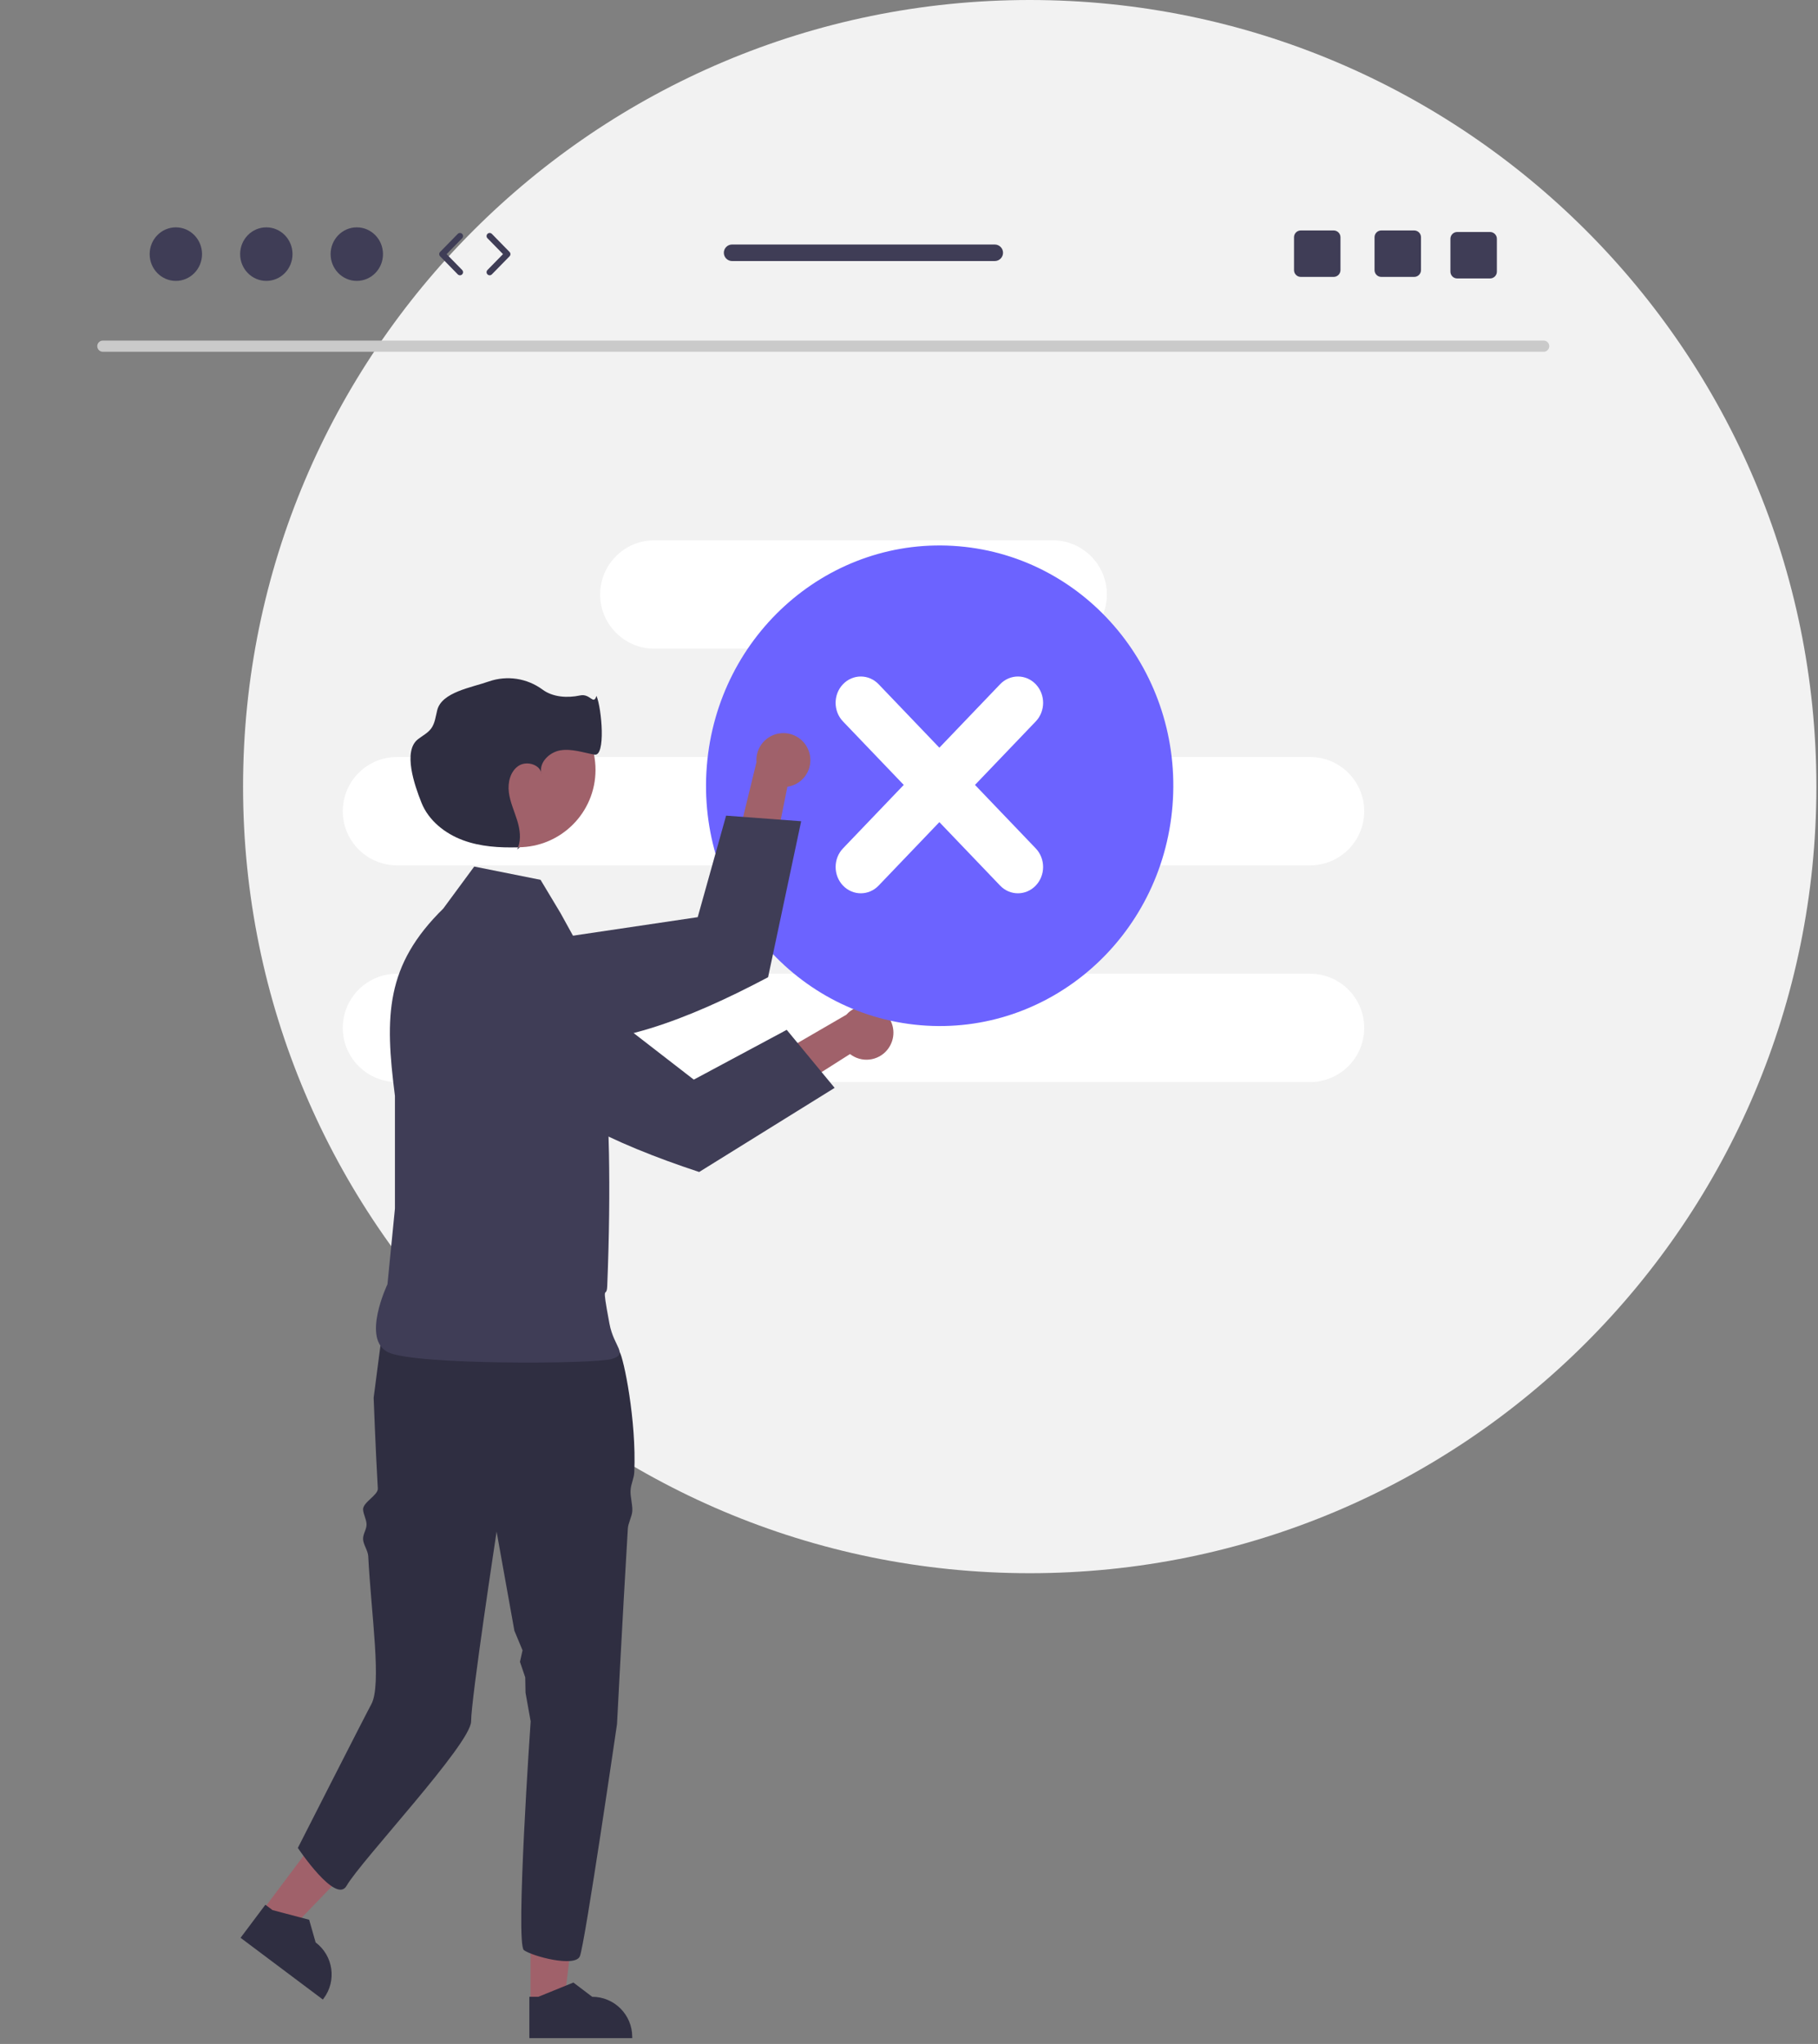 <svg width="587" height="660" viewBox="0 0 587 660" fill="none" xmlns="http://www.w3.org/2000/svg">
<rect x="0" y="0" width="587" height="660" fill="#808080" stroke="none"/>
<g clip-path="url(#clip0_1_2)">
<path d="M332.479 508C472.759 508 586.479 394.28 586.479 254C586.479 113.72 472.759 0 332.479 0C192.198 0 78.479 113.72 78.479 254C78.479 394.28 192.198 508 332.479 508Z" fill="#F2F2F2"/>
<path d="M498.464 113.588H33.171C32.173 113.567 31.381 112.741 31.403 111.743C31.423 110.775 32.203 109.996 33.171 109.975H498.464C499.461 109.996 500.253 110.823 500.232 111.82C500.211 112.788 499.431 113.568 498.464 113.588Z" fill="#CACACA"/>
<path d="M339.893 174.473H211.268C201.606 174.473 193.774 182.304 193.774 191.966V191.966C193.774 201.627 201.606 209.459 211.268 209.459H339.893C349.554 209.459 357.386 201.627 357.386 191.966C357.386 182.304 349.554 174.473 339.893 174.473Z" fill="white"/>
<path d="M128.175 244.445H422.985C432.647 244.445 440.479 252.277 440.479 261.939C440.479 271.6 432.647 279.432 422.985 279.432H128.175C118.514 279.432 110.682 271.6 110.682 261.939C110.682 252.277 118.514 244.445 128.175 244.445Z" fill="white"/>
<path d="M128.175 314.418H422.985C432.647 314.418 440.479 322.25 440.479 331.911C440.479 341.573 432.647 349.404 422.985 349.404H128.175C118.514 349.404 110.682 341.573 110.682 331.911C110.682 322.25 118.514 314.418 128.175 314.418Z" fill="white"/>
<path d="M171.3 646.861L182.1 646.86L187.239 605.198L171.297 605.199L171.3 646.861Z" fill="#A0616A"/>
<path d="M170.919 658.128L204.134 658.127V657.707C204.133 650.567 198.345 644.78 191.206 644.779L185.138 640.176L173.818 644.78L170.919 644.78L170.919 658.128Z" fill="#2F2E41"/>
<path d="M84.741 616.945L93.38 623.426L122.493 593.185L109.741 583.619L84.741 616.945Z" fill="#A0616A"/>
<path d="M77.674 625.73L104.243 645.662L104.496 645.326C108.78 639.614 107.624 631.511 101.913 627.226L99.821 619.903L88.004 616.792L85.685 615.052L77.674 625.73Z" fill="#2F2E41"/>
<path d="M120.645 451.353C120.645 451.353 121.241 467.617 121.993 480.66C122.116 482.799 117.105 485.123 117.234 487.45C117.321 488.994 118.263 490.495 118.35 492.105C118.442 493.804 117.142 495.308 117.234 497.065C117.325 498.781 118.809 500.75 118.898 502.507C119.861 521.416 123.353 544.054 119.857 550.382C118.134 553.5 96.171 596.706 96.171 596.706C96.171 596.706 108.408 615.061 111.904 608.943C116.522 600.862 152.11 563.055 152.11 555.835C152.11 548.625 160.344 494.582 160.344 494.582L166.085 526.564L168.717 532.901L167.89 536.621L169.591 541.641L169.683 546.609L171.339 555.835C171.339 555.835 166.357 627.717 169.163 629.719C171.977 631.729 185.604 635.339 187.212 631.729C188.812 628.119 199.223 556.71 199.223 556.71C199.223 556.71 200.901 523.985 202.719 493.568C202.824 491.803 204.065 489.67 204.161 487.931C204.275 485.912 203.488 483.29 203.593 481.332C203.707 479.085 204.703 477.503 204.799 475.353C205.542 458.738 201.372 438.504 200.043 436.511C196.031 430.498 192.421 425.691 192.421 425.691C192.421 425.691 138.386 407.937 123.946 425.977L120.645 451.353Z" fill="#2F2E41"/>
<path d="M174.538 284.104L153.117 279.82L143.121 293.386C124.468 311.727 124.187 327.914 127.517 353.86V390.275L125.107 414.687C125.107 414.687 116.575 432.533 125.375 436.687C134.174 440.842 191.973 440.488 197.492 438.829C203.01 437.171 198.227 435.135 196.778 427.405C194.056 412.886 195.876 419.889 196.064 415.267C198.749 348.953 192.493 321.729 191.858 314.573L180.964 294.814L174.538 284.104Z" fill="#3F3D56"/>
<path d="M287.439 337.571C285.207 341.801 279.968 343.42 275.738 341.188C275.287 340.95 274.857 340.673 274.455 340.359L228.195 369.732L228.328 353.74L273.267 327.661C276.468 324.072 281.972 323.758 285.561 326.959C288.564 329.637 289.34 334.025 287.439 337.571Z" fill="#A0616A"/>
<path d="M157.625 302.624L152.358 302.066C147.492 301.561 142.717 303.646 139.779 307.557C138.653 309.041 137.845 310.74 137.404 312.549L137.401 312.563C136.08 318.009 138.152 323.715 142.659 327.044L160.849 340.456C173.614 357.704 197.606 369.148 225.747 378.445L269.49 351.279L254.018 332.54L224.015 348.62L179.417 314.096L179.391 314.075L162.417 303.139L157.625 302.624Z" fill="#3F3D56"/>
<path d="M167.3 273.585C181.096 273.585 192.28 262.401 192.28 248.605C192.28 234.809 181.096 223.625 167.3 223.625C153.504 223.625 142.32 234.809 142.32 248.605C142.32 262.401 153.504 273.585 167.3 273.585Z" fill="#A0616A"/>
<path d="M167.877 273.59C167.676 273.597 167.474 273.602 167.272 273.607C167.186 273.831 167.093 274.053 166.985 274.271L167.877 273.59Z" fill="#2F2E41"/>
<path d="M174.732 249.298C174.772 249.544 174.832 249.787 174.912 250.023C174.879 249.775 174.818 249.532 174.732 249.298Z" fill="#2F2E41"/>
<path d="M192.599 224.694C191.57 227.887 190.653 223.837 187.27 224.566C183.201 225.442 178.467 225.141 175.134 222.647C170.17 219.004 163.736 218.023 157.911 220.022C152.21 222.039 142.658 223.461 141.172 229.323C140.656 231.361 140.451 233.573 139.199 235.262C138.105 236.738 136.377 237.58 134.933 238.717C130.056 242.554 133.783 253.456 136.092 259.217C138.4 264.978 143.695 269.174 149.517 271.324C155.15 273.404 161.263 273.77 167.272 273.607C168.317 270.896 167.866 267.766 167.003 264.956C166.07 261.914 164.687 258.978 164.297 255.82C163.907 252.662 164.764 249.074 167.412 247.31C169.846 245.688 173.807 246.676 174.733 249.298C174.192 246.02 177.513 242.847 180.938 242.289C184.614 241.69 188.291 243.018 191.957 243.678C195.622 244.339 194.321 228.905 192.599 224.694Z" fill="#2F2E41"/>
<path d="M378.582 260.126C382.018 217.42 351.145 179.934 309.624 176.4C268.103 172.865 231.658 204.62 228.222 247.326C224.786 290.032 255.659 327.518 297.18 331.052C338.7 334.587 375.145 302.832 378.582 260.126Z" fill="#6C63FF"/>
<path d="M322.922 220.94L303.304 241.438L283.686 220.94C280.51 217.622 275.361 217.622 272.185 220.94C269.01 224.259 269.01 229.638 272.185 232.957L291.803 253.455L272.185 273.953C269.013 277.274 269.018 282.654 272.196 285.969C275.371 289.279 280.511 289.279 283.686 285.969L303.304 265.471L322.922 285.969C326.1 289.284 331.249 289.279 334.422 285.958C337.59 282.641 337.59 277.27 334.422 273.953L314.804 253.455L334.422 232.957C337.598 229.638 337.598 224.259 334.422 220.94C331.246 217.622 326.097 217.622 322.922 220.94Z" fill="white"/>
<path d="M261.214 242.744C262.721 247.283 260.262 252.185 255.723 253.692C255.239 253.852 254.742 253.97 254.237 254.043L243.407 307.76L231.959 296.592L244.251 246.11C243.878 241.316 247.461 237.126 252.256 236.753C256.267 236.44 259.971 238.917 261.214 242.744Z" fill="#A0616A"/>
<path d="M146.125 312.225L142.076 315.639C138.343 318.801 136.542 323.689 137.33 328.518C137.621 330.357 138.288 332.117 139.288 333.687L139.296 333.7C142.311 338.423 147.863 340.878 153.386 339.931L175.656 336.089C196.941 338.819 221.808 329.429 247.999 315.558L258.679 265.186L234.446 263.378L225.278 296.16L169.49 304.442L169.457 304.446L149.814 309.124L146.125 312.225Z" fill="#3F3D56"/>
<path d="M56.777 90.703C61.447 90.703 65.234 86.833 65.234 82.058C65.234 77.284 61.447 73.413 56.777 73.413C52.106 73.413 48.32 77.284 48.32 82.058C48.32 86.833 52.106 90.703 56.777 90.703Z" fill="#3F3D56"/>
<path d="M85.991 90.703C90.661 90.703 94.447 86.833 94.447 82.058C94.447 77.284 90.661 73.413 85.991 73.413C81.32 73.413 77.534 77.284 77.534 82.058C77.534 86.833 81.32 90.703 85.991 90.703Z" fill="#3F3D56"/>
<path d="M115.204 90.703C119.875 90.703 123.661 86.833 123.661 82.058C123.661 77.284 119.875 73.413 115.204 73.413C110.534 73.413 106.748 77.284 106.748 82.058C106.748 86.833 110.534 90.703 115.204 90.703Z" fill="#3F3D56"/>
<path d="M148.516 88.891C148.256 88.891 147.997 88.79 147.801 88.59L142.095 82.757C141.714 82.369 141.714 81.748 142.095 81.359L147.801 75.526C148.188 75.132 148.822 75.126 149.215 75.511C149.61 75.897 149.617 76.53 149.231 76.925L144.209 82.058L149.231 87.192C149.617 87.586 149.61 88.22 149.215 88.606C149.021 88.796 148.768 88.891 148.516 88.891Z" fill="#3F3D56"/>
<path d="M158.104 88.891C157.852 88.891 157.599 88.796 157.405 88.606C157.01 88.22 157.003 87.587 157.389 87.192L162.411 82.058L157.389 76.925C157.003 76.53 157.01 75.897 157.405 75.511C157.799 75.124 158.433 75.131 158.819 75.526L164.525 81.359C164.905 81.748 164.905 82.369 164.525 82.757L158.819 88.59C158.623 88.79 158.364 88.891 158.104 88.891Z" fill="#3F3D56"/>
<path d="M456.614 74.414H446.004C444.794 74.414 443.814 75.394 443.814 76.604V87.224C443.814 88.434 444.794 89.414 446.004 89.414H456.614C457.824 89.414 458.814 88.434 458.814 87.224V76.604C458.814 75.394 457.824 74.414 456.614 74.414Z" fill="#3F3D56"/>
<path d="M430.614 74.414H420.004C418.794 74.414 417.814 75.394 417.814 76.604V87.224C417.814 88.434 418.794 89.414 420.004 89.414H430.614C431.824 89.414 432.814 88.434 432.814 87.224V76.604C432.814 75.394 431.824 74.414 430.614 74.414Z" fill="#3F3D56"/>
<path d="M481.114 74.914H470.504C469.294 74.914 468.314 75.894 468.314 77.104V87.724C468.314 88.934 469.294 89.914 470.504 89.914H481.114C482.324 89.914 483.314 88.934 483.314 87.724V77.104C483.314 75.894 482.324 74.914 481.114 74.914Z" fill="#3F3D56"/>
<path d="M321.192 78.954H236.382C234.902 78.954 233.712 80.154 233.712 81.624C233.712 83.094 234.902 84.294 236.382 84.294H321.192C322.662 84.294 323.862 83.094 323.862 81.624C323.862 80.154 322.662 78.954 321.192 78.954Z" fill="#3F3D56"/>
</g>
<defs>
<clipPath id="clip0_1_2">
<rect width="586.479" height="659.298" fill="white"/>
</clipPath>
</defs>
</svg>
